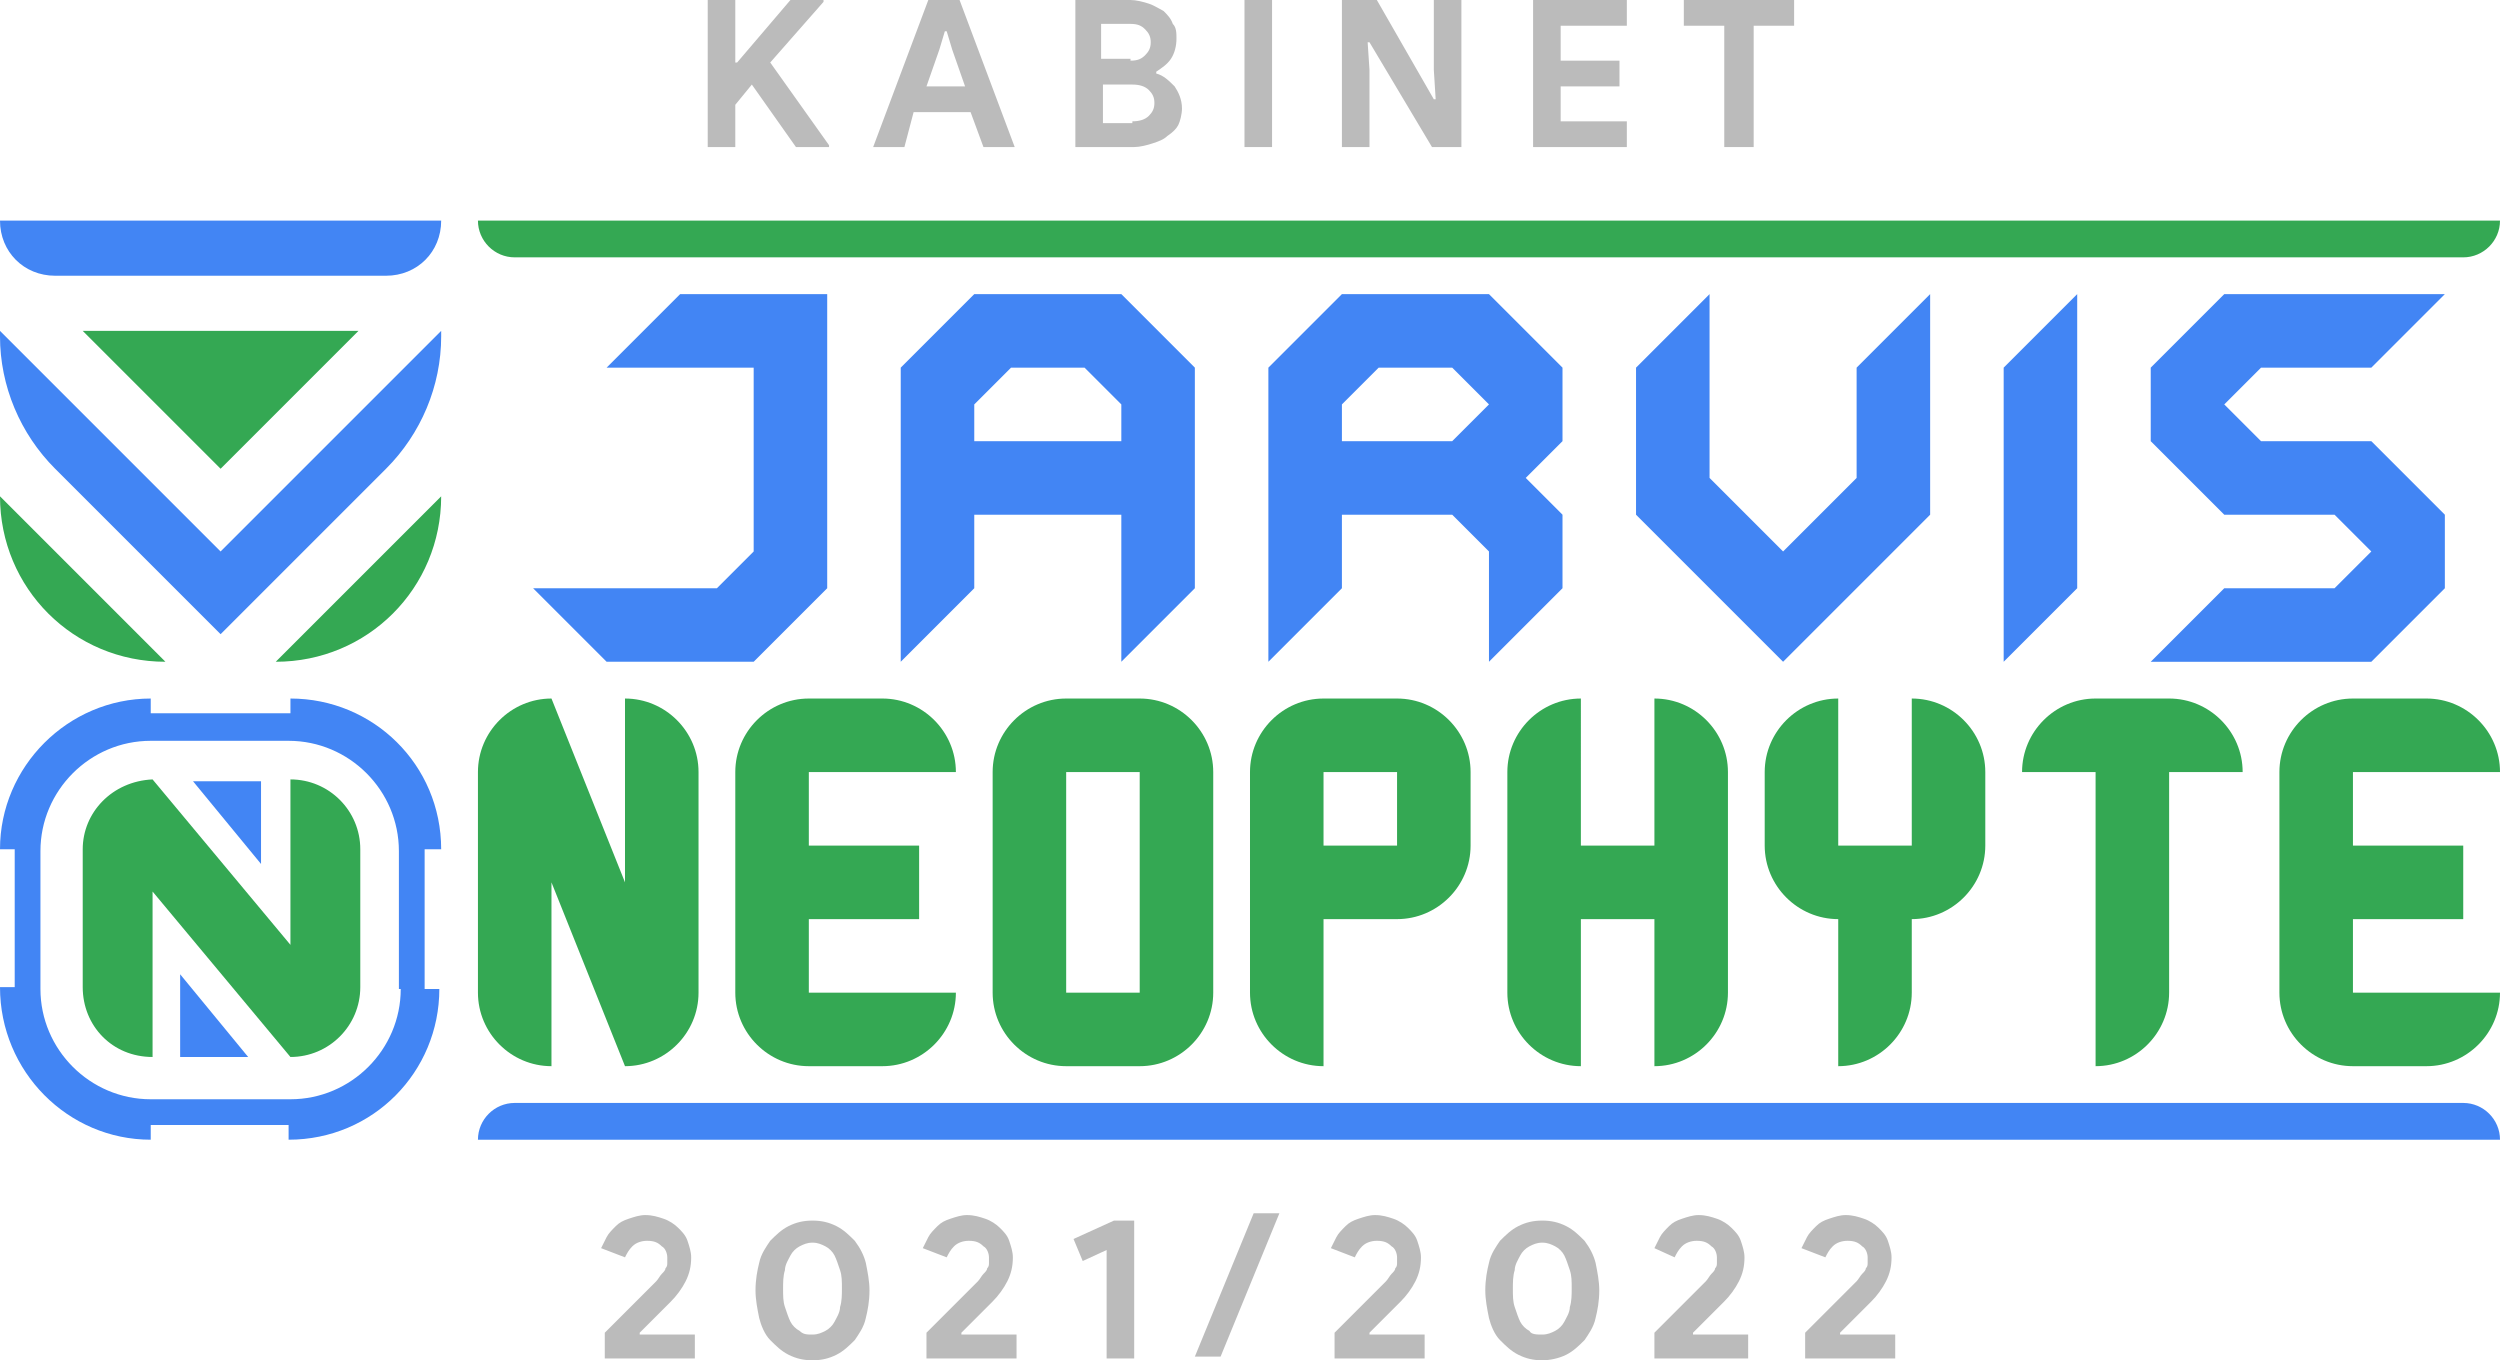 <?xml version="1.0" encoding="utf-8"?>
<!-- Generator: Adobe Illustrator 25.2.1, SVG Export Plug-In . SVG Version: 6.00 Build 0)  -->
<svg version="1.1" id="Layer_1" xmlns="http://www.w3.org/2000/svg" xmlns:xlink="http://www.w3.org/1999/xlink" x="0px" y="0px" viewBox="0 0 136 74" style="enable-background:new 0 0 136 74;" xml:space="preserve">
	<style>
		.abu-abu {
			fill: #bbb;
		}

		.biru {
			fill: #4285F4;
			animation: berubah-warna 2s linear infinite;
		}

		.hijau {
			fill: #34A853;
			animation: berubah-warna-2 2s linear infinite;
		}

		@keyframes berubah-warna {
			from {
				fill: #4285f4;
			}

			40% {
				fill: #4285f4;
			}
	
			50% {
				fill: #bbb;
			}
	
			90% {
				fill: #bbb;
			}

			to {
				fill: #4285f4;
			}
		}

		@keyframes berubah-warna-2 {
			from {
				fill: #bbb;
			}

			40% {
				fill: #bbb;
			}
	
			50% {
				fill: #34A853;
			}
	
			90% {
				fill: #34A853;
			}
	
			to {
				fill: #bbb;
			}
		}
	</style>
	<g class="abu-abu">
		<path d="M38.5,0H40v3.4h0.1L43,0h1.8v0.1l-2.9,3.3l3.2,4.5V8h-1.8l-2.4-3.4L40,5.7V8h-1.5V0z" />
		<path
			d="M50.5,0h1.7l3,8h-1.7l-0.7-1.9h-3.1L49.2,8h-1.7L50.5,0z M52.5,4.7l-0.7-2l-0.3-1h-0.1l-0.3,1l-0.7,2H52.5z" />
		<path d="M58.4,0h3.1c0.3,0,0.7,0.1,1,0.2c0.3,0.1,0.6,0.3,0.8,0.4c0.2,0.2,0.4,0.4,0.5,0.7C64,1.5,64,1.8,64,2.1
		c0,0.4-0.1,0.8-0.3,1.1c-0.2,0.3-0.5,0.5-0.8,0.7v0.1c0.4,0.1,0.7,0.4,1,0.7c0.2,0.3,0.4,0.7,0.4,1.2c0,0.3-0.1,0.7-0.2,0.9
		C64,7,63.8,7.2,63.5,7.4c-0.2,0.2-0.5,0.3-0.8,0.4C62.4,7.9,62,8,61.7,8h-3.2V0z M61.5,3.3c0.4,0,0.6-0.1,0.8-0.3
		c0.2-0.2,0.3-0.4,0.3-0.7c0-0.3-0.1-0.5-0.3-0.7c-0.2-0.2-0.4-0.3-0.8-0.3h-1.6v1.9H61.5z M61.6,6.6c0.4,0,0.7-0.1,0.9-0.3
		s0.3-0.4,0.3-0.7c0-0.3-0.1-0.5-0.3-0.7c-0.2-0.2-0.5-0.3-0.9-0.3h-1.6v2.1H61.6z" />
		<path d="M67.7,0h1.5v8h-1.5V0z" />
		<path d="M73.1,0h1.8L78,5.4h0.1L78,3.8V0h1.5v8h-1.6l-3.4-5.7h-0.1l0.1,1.5V8h-1.5V0z" />
		<path d="M84.9,1.4v1.9h3.2v1.4h-3.2v1.9h3.6V8h-5.1V0h5.1v1.4H84.9z" />
		<path d="M93.8,8V1.4h-2.2V0h6v1.4h-2.2V8H93.8z" />
		<path d="M32.9,73.8v-1.3c0.4-0.4,0.8-0.8,1.2-1.2c0.2-0.2,0.3-0.3,0.5-0.5c0.2-0.2,0.3-0.3,0.4-0.4
		c0.1-0.1,0.3-0.3,0.4-0.4s0.2-0.2,0.3-0.3c0.1-0.1,0.2-0.3,0.3-0.4c0.1-0.1,0.2-0.2,0.2-0.3c0.1-0.1,0.1-0.2,0.1-0.3
		c0-0.1,0-0.2,0-0.3c0-0.2-0.1-0.5-0.3-0.6c-0.2-0.2-0.4-0.3-0.8-0.3c-0.3,0-0.6,0.1-0.8,0.3s-0.3,0.4-0.4,0.6l-1.3-0.5
		c0.1-0.2,0.2-0.4,0.3-0.6c0.1-0.2,0.3-0.4,0.5-0.6c0.2-0.2,0.4-0.3,0.7-0.4c0.3-0.1,0.6-0.2,0.9-0.2c0.4,0,0.7,0.1,1,0.2
		s0.6,0.3,0.8,0.5c0.2,0.2,0.4,0.4,0.5,0.7c0.1,0.3,0.2,0.6,0.2,0.9c0,0.5-0.1,0.9-0.3,1.3s-0.5,0.8-0.8,1.1l-0.9,0.9
		c-0.2,0.2-0.5,0.5-0.8,0.8l0,0.1h3v1.3H32.9z" />
		<path d="M44.2,74c-0.5,0-0.9-0.1-1.3-0.3c-0.4-0.2-0.7-0.5-1-0.8c-0.3-0.3-0.5-0.8-0.6-1.2c-0.1-0.5-0.2-1-0.2-1.5
		c0-0.6,0.1-1.1,0.2-1.5c0.1-0.5,0.4-0.9,0.6-1.2c0.3-0.3,0.6-0.6,1-0.8c0.4-0.2,0.8-0.3,1.3-0.3c0.5,0,0.9,0.1,1.3,0.3
		c0.4,0.2,0.7,0.5,1,0.8c0.3,0.4,0.5,0.8,0.6,1.2c0.1,0.5,0.2,1,0.2,1.5c0,0.6-0.1,1.1-0.2,1.5c-0.1,0.5-0.4,0.9-0.6,1.2
		c-0.3,0.3-0.6,0.6-1,0.8C45.1,73.9,44.7,74,44.2,74z M44.2,72.6c0.3,0,0.5-0.1,0.7-0.2c0.2-0.1,0.4-0.3,0.5-0.5
		c0.1-0.2,0.3-0.5,0.3-0.8c0.1-0.3,0.1-0.7,0.1-1c0-0.4,0-0.7-0.1-1c-0.1-0.3-0.2-0.6-0.3-0.8c-0.1-0.2-0.3-0.4-0.5-0.5
		c-0.2-0.1-0.4-0.2-0.7-0.2c-0.3,0-0.5,0.1-0.7,0.2c-0.2,0.1-0.4,0.3-0.5,0.5c-0.1,0.2-0.3,0.5-0.3,0.8c-0.1,0.3-0.1,0.7-0.1,1
		c0,0.4,0,0.7,0.1,1c0.1,0.3,0.2,0.6,0.3,0.8s0.3,0.4,0.5,0.5C43.7,72.6,43.9,72.6,44.2,72.6z" />
		<path d="M50.4,73.8v-1.3c0.4-0.4,0.8-0.8,1.2-1.2c0.2-0.2,0.3-0.3,0.5-0.5c0.2-0.2,0.3-0.3,0.4-0.4
		c0.1-0.1,0.3-0.3,0.4-0.4s0.2-0.2,0.3-0.3c0.1-0.1,0.2-0.3,0.3-0.4c0.1-0.1,0.2-0.2,0.2-0.3c0.1-0.1,0.1-0.2,0.1-0.3
		c0-0.1,0-0.2,0-0.3c0-0.2-0.1-0.5-0.3-0.6c-0.2-0.2-0.4-0.3-0.8-0.3c-0.3,0-0.6,0.1-0.8,0.3s-0.3,0.4-0.4,0.6l-1.3-0.5
		c0.1-0.2,0.2-0.4,0.3-0.6c0.1-0.2,0.3-0.4,0.5-0.6c0.2-0.2,0.4-0.3,0.7-0.4c0.3-0.1,0.6-0.2,0.9-0.2c0.4,0,0.7,0.1,1,0.2
		c0.3,0.1,0.6,0.3,0.8,0.5c0.2,0.2,0.4,0.4,0.5,0.7c0.1,0.3,0.2,0.6,0.2,0.9c0,0.5-0.1,0.9-0.3,1.3s-0.5,0.8-0.8,1.1l-0.9,0.9
		c-0.2,0.2-0.5,0.5-0.8,0.8l0,0.1h3v1.3H50.4z" />
		<path d="M60.2,73.8V68l-1.3,0.6l-0.5-1.2l2.2-1h1.1v7.5H60.2z" />
		<path d="M65,73.8l3.2-7.8h1.4l-3.2,7.8H65z" />
		<path d="M72.6,73.8v-1.3c0.4-0.4,0.8-0.8,1.2-1.2c0.2-0.2,0.3-0.3,0.5-0.5c0.2-0.2,0.3-0.3,0.4-0.4
		c0.1-0.1,0.3-0.3,0.4-0.4c0.1-0.1,0.2-0.2,0.3-0.3c0.1-0.1,0.2-0.3,0.3-0.4c0.1-0.1,0.2-0.2,0.2-0.3c0.1-0.1,0.1-0.2,0.1-0.3
		c0-0.1,0-0.2,0-0.3c0-0.2-0.1-0.5-0.3-0.6c-0.2-0.2-0.4-0.3-0.8-0.3c-0.3,0-0.6,0.1-0.8,0.3c-0.2,0.2-0.3,0.4-0.4,0.6l-1.3-0.5
		c0.1-0.2,0.2-0.4,0.3-0.6c0.1-0.2,0.3-0.4,0.5-0.6c0.2-0.2,0.4-0.3,0.7-0.4c0.3-0.1,0.6-0.2,0.9-0.2c0.4,0,0.7,0.1,1,0.2
		c0.3,0.1,0.6,0.3,0.8,0.5c0.2,0.2,0.4,0.4,0.5,0.7c0.1,0.3,0.2,0.6,0.2,0.9c0,0.5-0.1,0.9-0.3,1.3c-0.2,0.4-0.5,0.8-0.8,1.1
		l-0.9,0.9c-0.2,0.2-0.5,0.5-0.8,0.8l0,0.1h3v1.3H72.6z" />
		<path d="M83.9,74c-0.5,0-0.9-0.1-1.3-0.3c-0.4-0.2-0.7-0.5-1-0.8c-0.3-0.3-0.5-0.8-0.6-1.2c-0.1-0.5-0.2-1-0.2-1.5
		c0-0.6,0.1-1.1,0.2-1.5c0.1-0.5,0.4-0.9,0.6-1.2c0.3-0.3,0.6-0.6,1-0.8c0.4-0.2,0.8-0.3,1.3-0.3c0.5,0,0.9,0.1,1.3,0.3
		c0.4,0.2,0.7,0.5,1,0.8c0.3,0.4,0.5,0.8,0.6,1.2c0.1,0.5,0.2,1,0.2,1.5c0,0.6-0.1,1.1-0.2,1.5c-0.1,0.5-0.4,0.9-0.6,1.2
		c-0.3,0.3-0.6,0.6-1,0.8C84.8,73.9,84.3,74,83.9,74z M83.9,72.6c0.3,0,0.5-0.1,0.7-0.2c0.2-0.1,0.4-0.3,0.5-0.5
		c0.1-0.2,0.3-0.5,0.3-0.8c0.1-0.3,0.1-0.7,0.1-1c0-0.4,0-0.7-0.1-1c-0.1-0.3-0.2-0.6-0.3-0.8c-0.1-0.2-0.3-0.4-0.5-0.5
		c-0.2-0.1-0.4-0.2-0.7-0.2c-0.3,0-0.5,0.1-0.7,0.2c-0.2,0.1-0.4,0.3-0.5,0.5c-0.1,0.2-0.3,0.5-0.3,0.8c-0.1,0.3-0.1,0.7-0.1,1
		c0,0.4,0,0.7,0.1,1c0.1,0.3,0.2,0.6,0.3,0.8s0.3,0.4,0.5,0.5C83.3,72.6,83.6,72.6,83.9,72.6z" />
		<path d="M90,73.8v-1.3c0.4-0.4,0.8-0.8,1.2-1.2c0.2-0.2,0.3-0.3,0.5-0.5c0.2-0.2,0.3-0.3,0.4-0.4
		c0.1-0.1,0.3-0.3,0.4-0.4c0.1-0.1,0.2-0.2,0.3-0.3c0.1-0.1,0.2-0.3,0.3-0.4c0.1-0.1,0.2-0.2,0.2-0.3c0.1-0.1,0.1-0.2,0.1-0.3
		c0-0.1,0-0.2,0-0.3c0-0.2-0.1-0.5-0.3-0.6c-0.2-0.2-0.4-0.3-0.8-0.3c-0.3,0-0.6,0.1-0.8,0.3c-0.2,0.2-0.3,0.4-0.4,0.6L90,67.9
		c0.1-0.2,0.2-0.4,0.3-0.6c0.1-0.2,0.3-0.4,0.5-0.6c0.2-0.2,0.4-0.3,0.7-0.4c0.3-0.1,0.6-0.2,0.9-0.2c0.4,0,0.7,0.1,1,0.2
		s0.6,0.3,0.8,0.5c0.2,0.2,0.4,0.4,0.5,0.7c0.1,0.3,0.2,0.6,0.2,0.9c0,0.5-0.1,0.9-0.3,1.3s-0.5,0.8-0.8,1.1l-0.9,0.9
		c-0.2,0.2-0.5,0.5-0.8,0.8l0,0.1h3v1.3H90z" />
		<path d="M98.2,73.8v-1.3c0.4-0.4,0.8-0.8,1.2-1.2c0.2-0.2,0.3-0.3,0.5-0.5c0.2-0.2,0.3-0.3,0.4-0.4
		c0.1-0.1,0.3-0.3,0.4-0.4c0.1-0.1,0.2-0.2,0.3-0.3c0.1-0.1,0.2-0.3,0.3-0.4c0.1-0.1,0.2-0.2,0.2-0.3c0.1-0.1,0.1-0.2,0.1-0.3
		c0-0.1,0-0.2,0-0.3c0-0.2-0.1-0.5-0.3-0.6c-0.2-0.2-0.4-0.3-0.8-0.3c-0.3,0-0.6,0.1-0.8,0.3c-0.2,0.2-0.3,0.4-0.4,0.6l-1.3-0.5
		c0.1-0.2,0.2-0.4,0.3-0.6c0.1-0.2,0.3-0.4,0.5-0.6c0.2-0.2,0.4-0.3,0.7-0.4c0.3-0.1,0.6-0.2,0.9-0.2c0.4,0,0.7,0.1,1,0.2
		s0.6,0.3,0.8,0.5c0.2,0.2,0.4,0.4,0.5,0.7c0.1,0.3,0.2,0.6,0.2,0.9c0,0.5-0.1,0.9-0.3,1.3s-0.5,0.8-0.8,1.1l-0.9,0.9
		c-0.2,0.2-0.5,0.5-0.8,0.8l0,0.1h3v1.3H98.2z" />
	</g>
	<g class="biru">
		<path d="M23.2,46.2H24c0-4.6-3.7-8.2-8.2-8.2v0.8H8.2V38C3.7,38,0,41.7,0,46.2h0.8v7.5H0C0,58.3,3.7,62,8.2,62v-0.8
		h7.5V62c4.6,0,8.2-3.7,8.2-8.2h-0.8V46.2z M21.8,53.8c0,3.3-2.7,6-6,6H8.2c-3.3,0-6-2.7-6-6v-7.5c0-3.3,2.7-6,6-6h7.5
		c3.3,0,6,2.7,6,6V53.8z" />
		<path d="M26,62L26,62c0-1.1,0.9-2,2-2h106c1.1,0,2,0.9,2,2l0,0H26z" />
		<path d="M61,16h-8l-4,4v16l4-4v-4h8v8l4-4V20L61,16z M61,24h-8v-2l2-2h4l2,2V24z" />
		<path
			d="M81,16h-8l-4,4v16l4-4v-4h6l2,2v6l4-4v-4l-2-2l2-2v-4L81,16z M79,24h-6v-2l2-2h4l2,2L79,24z" />
		<polygon points="89,20 89,28 97,36 105,28 105,16 101,20 101,26 97,30 93,26 93,16 	" />
		<polygon points="109,20 113,16 113,32 109,36 	" />
		<path d="M133,16h-12l-4,4v4l4,4h6l2,2l-2,2h-6l-4,4h12l4-4v-4l-4-4h-6l-2-2l2-2h6L133,16z" />
		<polygon points="33,20 37,16 45,16 45,32 41,36 33,36 29,32 39,32 41,30 41,20 	" />
		<path d="M0,12L0,12c0,1.7,1.3,3,3,3h18c1.7,0,3-1.3,3-3H0z" />
		<path d="M0,18l12,12l12-12v0.3c0,2.7-1.1,5.3-3,7.2l0,0l-9,9l-9-9l0,0c-1.9-1.9-3-4.5-3-7.2V18z" />
		<polygon points="9.8,57.5 9.8,53 13.5,57.5 	" />
		<polygon points="10.5,42.5 14.2,47 14.2,42.5 	" />
	</g>
	<g class="hijau">
		<path d="M4.5,46.2v7.5c0,2.1,1.6,3.8,3.8,3.8l0,0v-9l7.5,9l0,0c2.1,0,3.8-1.7,3.8-3.8v-7.5c0-2.1-1.7-3.8-3.8-3.8l0,0
		v9l-7.5-9l0,0C6.1,42.5,4.5,44.2,4.5,46.2z" />
		<path d="M26,12L26,12c0,1.1,0.9,2,2,2h106c1.1,0,2-0.9,2-2l0,0H26z" />
		<path d="M44,38c-2.2,0-4,1.8-4,4l0,0v12l0,0c0,2.2,1.8,4,4,4l0,0h4l0,0c2.2,0,4-1.8,4-4l0,0h-8v-4h6v-4h-6v-4h8l0,0
		c0-2.2-1.8-4-4-4l0,0H44z" />
		<path d="M62,38h-4c-2.2,0-4,1.8-4,4v12c0,2.2,1.8,4,4,4h4c2.2,0,4-1.8,4-4V42C66,39.8,64.2,38,62,38z M62,54h-4V42h4
		V54z" />
		<path d="M76,38h-4c-2.2,0-4,1.8-4,4v12c0,2.2,1.8,4,4,4v-8h4c2.2,0,4-1.8,4-4v-4C80,39.8,78.2,38,76,38z M76,46h-4v-4
		h4V46z" />
		<path d="M86,38c-2.2,0-4,1.8-4,4l0,0v12l0,0c0,2.2,1.8,4,4,4l0,0v-8h4v8l0,0c2.2,0,4-1.8,4-4l0,0V42l0,0
		c0-2.2-1.8-4-4-4l0,0v8h-4V38L86,38z" />
		<path d="M100,38c-2.2,0-4,1.8-4,4l0,0v4l0,0c0,2.2,1.8,4,4,4l0,0v8l0,0c2.2,0,4-1.8,4-4l0,0v-4l0,0c2.2,0,4-1.8,4-4
		l0,0v-4l0,0c0-2.2-1.8-4-4-4l0,0v8h-4V38L100,38z" />
		<path
			d="M110,42L110,42c0-2.2,1.8-4,4-4l0,0h4l0,0c2.2,0,4,1.8,4,4l0,0h-4v12l0,0c0,2.2-1.8,4-4,4l0,0V42H110z" />
		<path d="M128,38c-2.2,0-4,1.8-4,4l0,0v12l0,0c0,2.2,1.8,4,4,4l0,0h4l0,0c2.2,0,4-1.8,4-4l0,0h-8v-4h6v-4h-6v-4h8l0,0
		c0-2.2-1.8-4-4-4l0,0H128z" />
		<path d="M26,54V42c0-2.2,1.8-4,4-4h0l4,10V38h0c2.2,0,4,1.8,4,4v12c0,2.2-1.8,4-4,4h0l-4-10v10h0
		C27.8,58,26,56.2,26,54z" />
		<polygon points="4.5,18 12,25.5 19.5,18 	" />
		<path d="M0,27l9,9l0,0C4,36,0,32,0,27z" />
		<path d="M15,36l9-9l0,0C24,32,20,36,15,36z" />
	</g>
</svg>